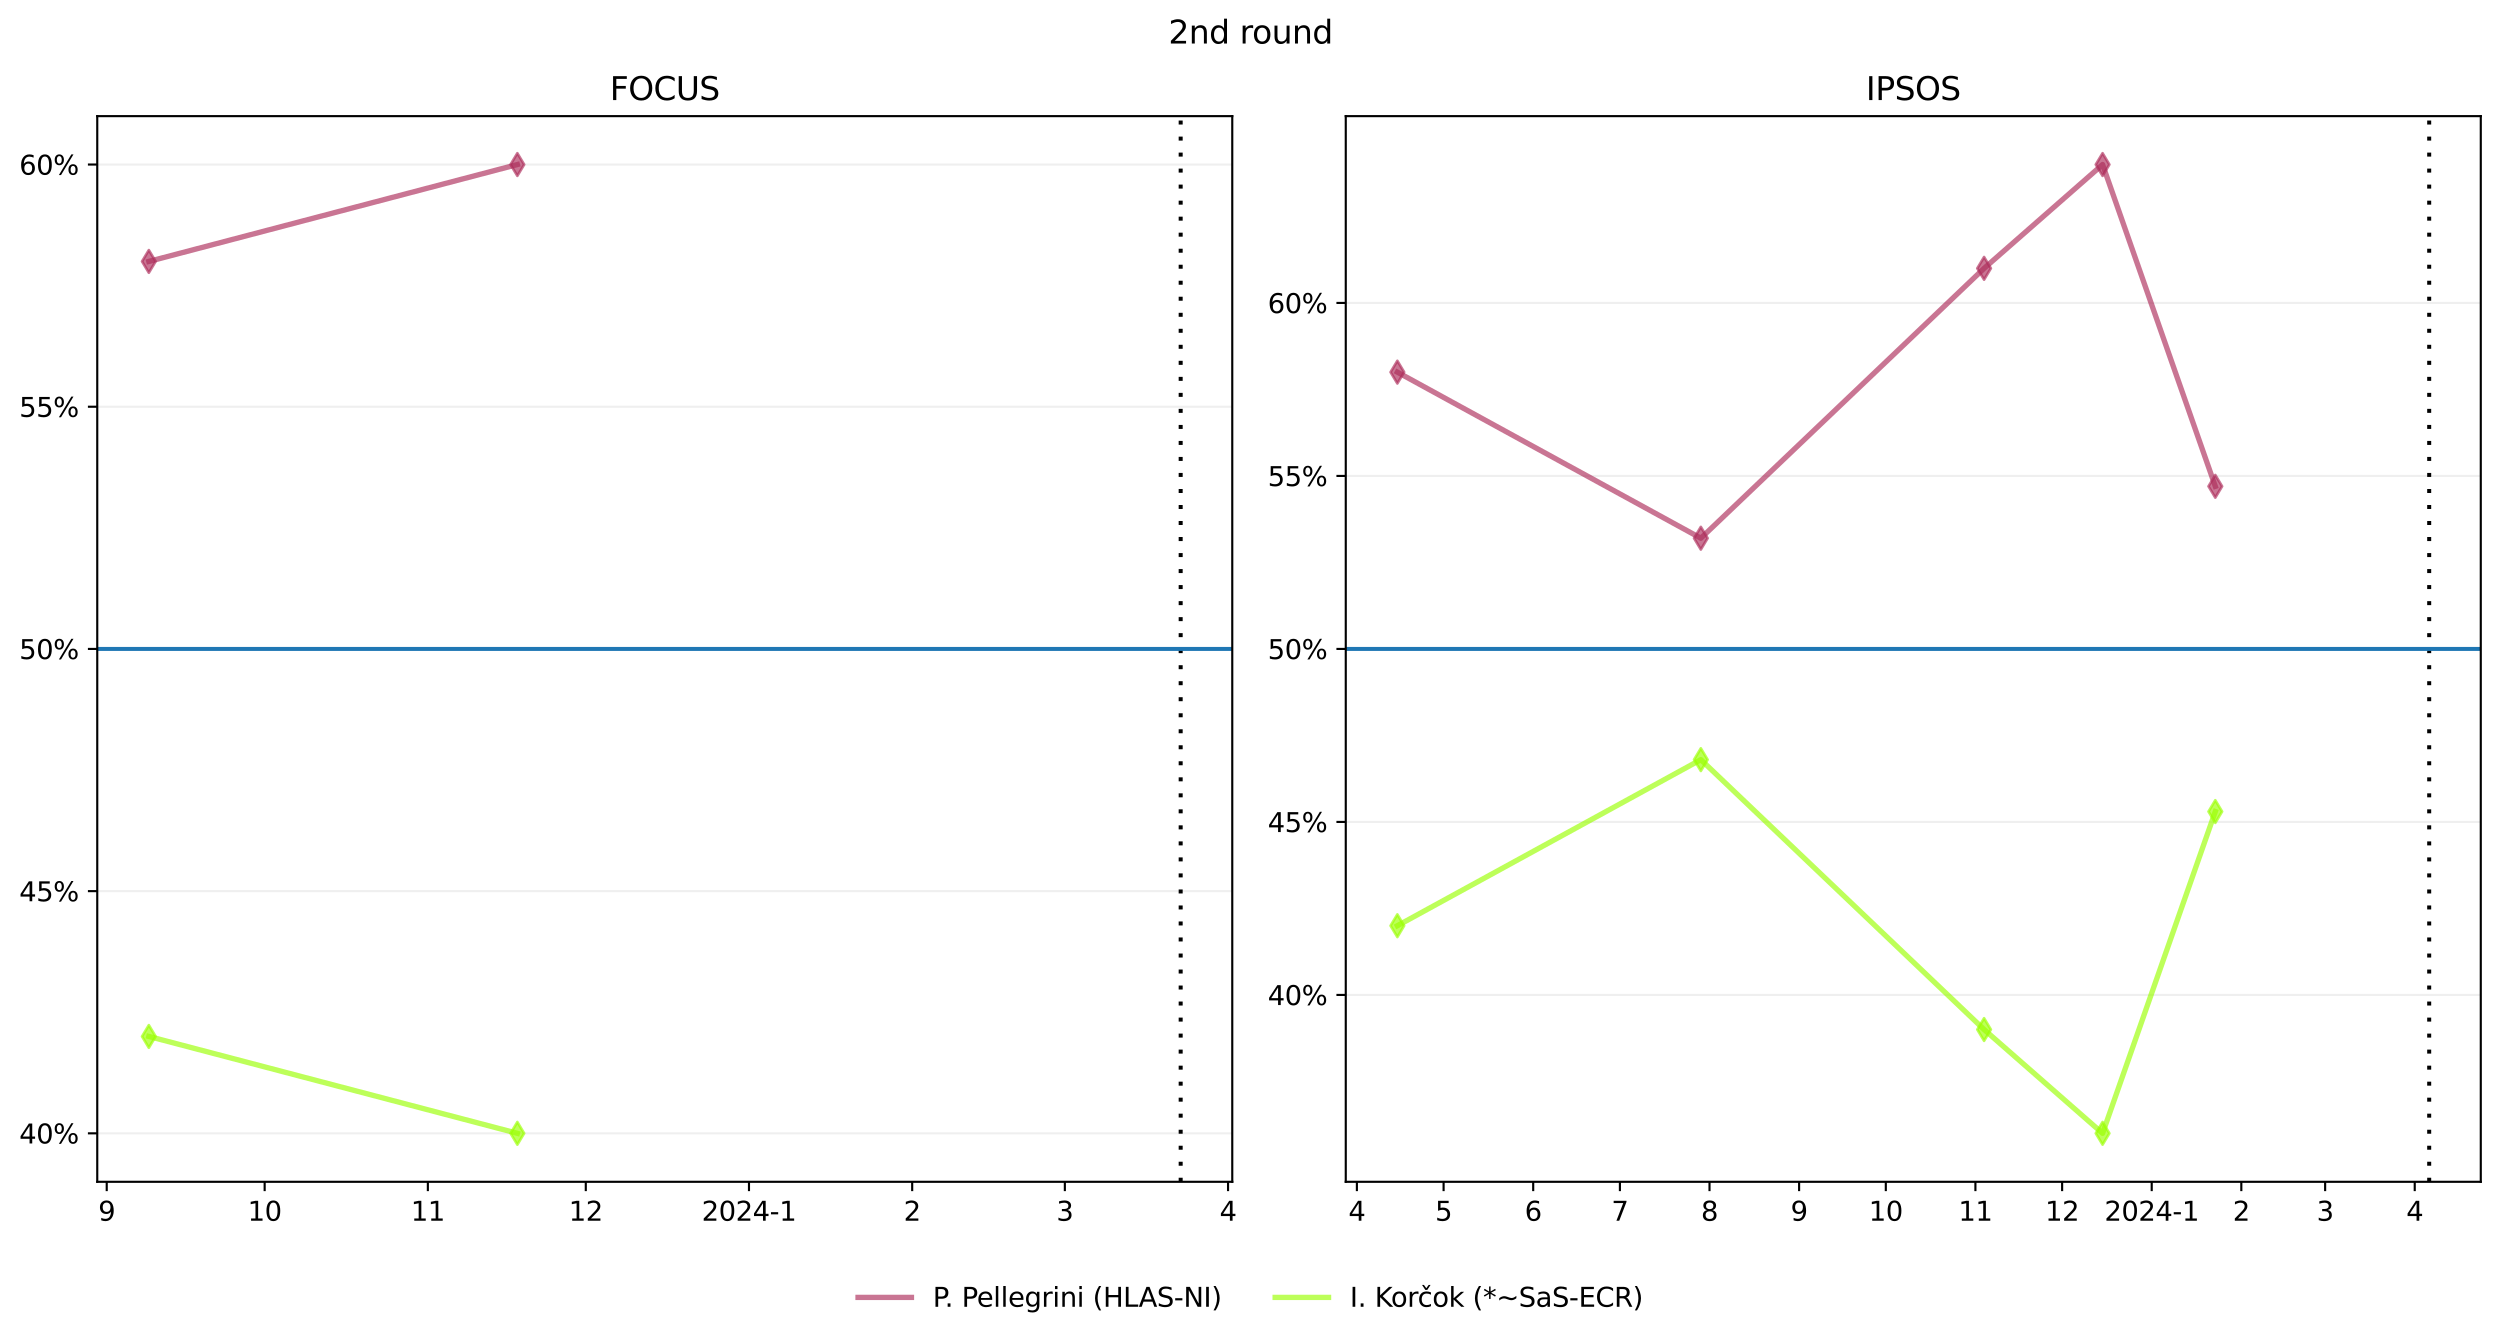 <?xml version="1.0" encoding="utf-8" standalone="no"?>
<!DOCTYPE svg PUBLIC "-//W3C//DTD SVG 1.1//EN"
  "http://www.w3.org/Graphics/SVG/1.1/DTD/svg11.dtd">
<svg xmlns:xlink="http://www.w3.org/1999/xlink" width="936.427pt" height="502.759pt" viewBox="0 0 936.427 502.759" xmlns="http://www.w3.org/2000/svg" version="1.1">
 <defs>
  <style type="text/css">*{stroke-linejoin: round; stroke-linecap: butt}</style>
 </defs>
 <g id="figure_1">
  <g id="patch_1">
   <path d="M 0 502.759 
L 936.427 502.759 
L 936.427 0 
L 0 0 
z
" style="fill: #ffffff"/>
  </g>
  <g id="axes_1">
   <g id="patch_2">
    <path d="M 36.427 442.656 
L 461.569 442.656 
L 461.569 43.488 
L 36.427 43.488 
z
" style="fill: #ffffff"/>
   </g>
   <g id="matplotlib.axis_1">
    <g id="xtick_1">
     <g id="line2d_1">
      <defs>
       <path id="m9fb93e5dd7" d="M 0 0 
L 0 3.5 
" style="stroke: #000000; stroke-width: 0.8"/>
      </defs>
      <g>
       <use xlink:href="#m9fb93e5dd7" x="39.976" y="442.656" style="stroke: #000000; stroke-width: 0.8"/>
      </g>
     </g>
     <g id="text_1">
      <!-- 9 -->
      <g transform="translate(36.795 457.254) scale(0.1 -0.1)">
       <defs>
        <path id="DejaVuSans-39" d="M 703 97 
L 703 672 
Q 941 559 1184 500 
Q 1428 441 1663 441 
Q 2288 441 2617 861 
Q 2947 1281 2994 2138 
Q 2813 1869 2534 1725 
Q 2256 1581 1919 1581 
Q 1219 1581 811 2004 
Q 403 2428 403 3163 
Q 403 3881 828 4315 
Q 1253 4750 1959 4750 
Q 2769 4750 3195 4129 
Q 3622 3509 3622 2328 
Q 3622 1225 3098 567 
Q 2575 -91 1691 -91 
Q 1453 -91 1209 -44 
Q 966 3 703 97 
z
M 1959 2075 
Q 2384 2075 2632 2365 
Q 2881 2656 2881 3163 
Q 2881 3666 2632 3958 
Q 2384 4250 1959 4250 
Q 1534 4250 1286 3958 
Q 1038 3666 1038 3163 
Q 1038 2656 1286 2365 
Q 1534 2075 1959 2075 
z
" transform="scale(0.016)"/>
       </defs>
       <use xlink:href="#DejaVuSans-39"/>
      </g>
     </g>
    </g>
    <g id="xtick_2">
     <g id="line2d_2">
      <g>
       <use xlink:href="#m9fb93e5dd7" x="99.133" y="442.656" style="stroke: #000000; stroke-width: 0.8"/>
      </g>
     </g>
     <g id="text_2">
      <!-- 10 -->
      <g transform="translate(92.771 457.254) scale(0.1 -0.1)">
       <defs>
        <path id="DejaVuSans-31" d="M 794 531 
L 1825 531 
L 1825 4091 
L 703 3866 
L 703 4441 
L 1819 4666 
L 2450 4666 
L 2450 531 
L 3481 531 
L 3481 0 
L 794 0 
L 794 531 
z
" transform="scale(0.016)"/>
        <path id="DejaVuSans-30" d="M 2034 4250 
Q 1547 4250 1301 3770 
Q 1056 3291 1056 2328 
Q 1056 1369 1301 889 
Q 1547 409 2034 409 
Q 2525 409 2770 889 
Q 3016 1369 3016 2328 
Q 3016 3291 2770 3770 
Q 2525 4250 2034 4250 
z
M 2034 4750 
Q 2819 4750 3233 4129 
Q 3647 3509 3647 2328 
Q 3647 1150 3233 529 
Q 2819 -91 2034 -91 
Q 1250 -91 836 529 
Q 422 1150 422 2328 
Q 422 3509 836 4129 
Q 1250 4750 2034 4750 
z
" transform="scale(0.016)"/>
       </defs>
       <use xlink:href="#DejaVuSans-31"/>
       <use xlink:href="#DejaVuSans-30" x="63.623"/>
      </g>
     </g>
    </g>
    <g id="xtick_3">
     <g id="line2d_3">
      <g>
       <use xlink:href="#m9fb93e5dd7" x="160.262" y="442.656" style="stroke: #000000; stroke-width: 0.8"/>
      </g>
     </g>
     <g id="text_3">
      <!-- 11 -->
      <g transform="translate(153.9 457.254) scale(0.1 -0.1)">
       <use xlink:href="#DejaVuSans-31"/>
       <use xlink:href="#DejaVuSans-31" x="63.623"/>
      </g>
     </g>
    </g>
    <g id="xtick_4">
     <g id="line2d_4">
      <g>
       <use xlink:href="#m9fb93e5dd7" x="219.419" y="442.656" style="stroke: #000000; stroke-width: 0.8"/>
      </g>
     </g>
     <g id="text_4">
      <!-- 12 -->
      <g transform="translate(213.057 457.254) scale(0.1 -0.1)">
       <defs>
        <path id="DejaVuSans-32" d="M 1228 531 
L 3431 531 
L 3431 0 
L 469 0 
L 469 531 
Q 828 903 1448 1529 
Q 2069 2156 2228 2338 
Q 2531 2678 2651 2914 
Q 2772 3150 2772 3378 
Q 2772 3750 2511 3984 
Q 2250 4219 1831 4219 
Q 1534 4219 1204 4116 
Q 875 4013 500 3803 
L 500 4441 
Q 881 4594 1212 4672 
Q 1544 4750 1819 4750 
Q 2544 4750 2975 4387 
Q 3406 4025 3406 3419 
Q 3406 3131 3298 2873 
Q 3191 2616 2906 2266 
Q 2828 2175 2409 1742 
Q 1991 1309 1228 531 
z
" transform="scale(0.016)"/>
       </defs>
       <use xlink:href="#DejaVuSans-31"/>
       <use xlink:href="#DejaVuSans-32" x="63.623"/>
      </g>
     </g>
    </g>
    <g id="xtick_5">
     <g id="line2d_5">
      <g>
       <use xlink:href="#m9fb93e5dd7" x="280.548" y="442.656" style="stroke: #000000; stroke-width: 0.8"/>
      </g>
     </g>
     <g id="text_5">
      <!-- 2024-1 -->
      <g transform="translate(262.838 457.254) scale(0.1 -0.1)">
       <defs>
        <path id="DejaVuSans-34" d="M 2419 4116 
L 825 1625 
L 2419 1625 
L 2419 4116 
z
M 2253 4666 
L 3047 4666 
L 3047 1625 
L 3713 1625 
L 3713 1100 
L 3047 1100 
L 3047 0 
L 2419 0 
L 2419 1100 
L 313 1100 
L 313 1709 
L 2253 4666 
z
" transform="scale(0.016)"/>
        <path id="DejaVuSans-2d" d="M 313 2009 
L 1997 2009 
L 1997 1497 
L 313 1497 
L 313 2009 
z
" transform="scale(0.016)"/>
       </defs>
       <use xlink:href="#DejaVuSans-32"/>
       <use xlink:href="#DejaVuSans-30" x="63.623"/>
       <use xlink:href="#DejaVuSans-32" x="127.246"/>
       <use xlink:href="#DejaVuSans-34" x="190.869"/>
       <use xlink:href="#DejaVuSans-2d" x="254.492"/>
       <use xlink:href="#DejaVuSans-31" x="290.576"/>
      </g>
     </g>
    </g>
    <g id="xtick_6">
     <g id="line2d_6">
      <g>
       <use xlink:href="#m9fb93e5dd7" x="341.678" y="442.656" style="stroke: #000000; stroke-width: 0.8"/>
      </g>
     </g>
     <g id="text_6">
      <!-- 2 -->
      <g transform="translate(338.496 457.254) scale(0.1 -0.1)">
       <use xlink:href="#DejaVuSans-32"/>
      </g>
     </g>
    </g>
    <g id="xtick_7">
     <g id="line2d_7">
      <g>
       <use xlink:href="#m9fb93e5dd7" x="398.863" y="442.656" style="stroke: #000000; stroke-width: 0.8"/>
      </g>
     </g>
     <g id="text_7">
      <!-- 3 -->
      <g transform="translate(395.682 457.254) scale(0.1 -0.1)">
       <defs>
        <path id="DejaVuSans-33" d="M 2597 2516 
Q 3050 2419 3304 2112 
Q 3559 1806 3559 1356 
Q 3559 666 3084 287 
Q 2609 -91 1734 -91 
Q 1441 -91 1130 -33 
Q 819 25 488 141 
L 488 750 
Q 750 597 1062 519 
Q 1375 441 1716 441 
Q 2309 441 2620 675 
Q 2931 909 2931 1356 
Q 2931 1769 2642 2001 
Q 2353 2234 1838 2234 
L 1294 2234 
L 1294 2753 
L 1863 2753 
Q 2328 2753 2575 2939 
Q 2822 3125 2822 3475 
Q 2822 3834 2567 4026 
Q 2313 4219 1838 4219 
Q 1578 4219 1281 4162 
Q 984 4106 628 3988 
L 628 4550 
Q 988 4650 1302 4700 
Q 1616 4750 1894 4750 
Q 2613 4750 3031 4423 
Q 3450 4097 3450 3541 
Q 3450 3153 3228 2886 
Q 3006 2619 2597 2516 
z
" transform="scale(0.016)"/>
       </defs>
       <use xlink:href="#DejaVuSans-33"/>
      </g>
     </g>
    </g>
    <g id="xtick_8">
     <g id="line2d_8">
      <g>
       <use xlink:href="#m9fb93e5dd7" x="459.992" y="442.656" style="stroke: #000000; stroke-width: 0.8"/>
      </g>
     </g>
     <g id="text_8">
      <!-- 4 -->
      <g transform="translate(456.811 457.254) scale(0.1 -0.1)">
       <use xlink:href="#DejaVuSans-34"/>
      </g>
     </g>
    </g>
   </g>
   <g id="matplotlib.axis_2">
    <g id="ytick_1">
     <g id="line2d_9">
      <path d="M 36.427 424.512 
L 461.569 424.512 
" clip-path="url(#p8cc593c253)" style="fill: none; stroke: #b0b0b0; stroke-opacity: 0.2; stroke-width: 0.8; stroke-linecap: square"/>
     </g>
     <g id="line2d_10">
      <defs>
       <path id="m768463b435" d="M 0 0 
L -3.5 0 
" style="stroke: #000000; stroke-width: 0.8"/>
      </defs>
      <g>
       <use xlink:href="#m768463b435" x="36.427" y="424.512" style="stroke: #000000; stroke-width: 0.8"/>
      </g>
     </g>
     <g id="text_9">
      <!-- 40% -->
      <g transform="translate(7.2 428.311) scale(0.1 -0.1)">
       <defs>
        <path id="DejaVuSans-25" d="M 4653 2053 
Q 4381 2053 4226 1822 
Q 4072 1591 4072 1178 
Q 4072 772 4226 539 
Q 4381 306 4653 306 
Q 4919 306 5073 539 
Q 5228 772 5228 1178 
Q 5228 1588 5073 1820 
Q 4919 2053 4653 2053 
z
M 4653 2450 
Q 5147 2450 5437 2106 
Q 5728 1763 5728 1178 
Q 5728 594 5436 251 
Q 5144 -91 4653 -91 
Q 4153 -91 3862 251 
Q 3572 594 3572 1178 
Q 3572 1766 3864 2108 
Q 4156 2450 4653 2450 
z
M 1428 4353 
Q 1159 4353 1004 4120 
Q 850 3888 850 3481 
Q 850 3069 1003 2837 
Q 1156 2606 1428 2606 
Q 1700 2606 1854 2837 
Q 2009 3069 2009 3481 
Q 2009 3884 1853 4118 
Q 1697 4353 1428 4353 
z
M 4250 4750 
L 4750 4750 
L 1831 -91 
L 1331 -91 
L 4250 4750 
z
M 1428 4750 
Q 1922 4750 2215 4408 
Q 2509 4066 2509 3481 
Q 2509 2891 2217 2550 
Q 1925 2209 1428 2209 
Q 931 2209 642 2551 
Q 353 2894 353 3481 
Q 353 4063 643 4406 
Q 934 4750 1428 4750 
z
" transform="scale(0.016)"/>
       </defs>
       <use xlink:href="#DejaVuSans-34"/>
       <use xlink:href="#DejaVuSans-30" x="63.623"/>
       <use xlink:href="#DejaVuSans-25" x="127.246"/>
      </g>
     </g>
    </g>
    <g id="ytick_2">
     <g id="line2d_11">
      <path d="M 36.427 333.792 
L 461.569 333.792 
" clip-path="url(#p8cc593c253)" style="fill: none; stroke: #b0b0b0; stroke-opacity: 0.2; stroke-width: 0.8; stroke-linecap: square"/>
     </g>
     <g id="line2d_12">
      <g>
       <use xlink:href="#m768463b435" x="36.427" y="333.792" style="stroke: #000000; stroke-width: 0.8"/>
      </g>
     </g>
     <g id="text_10">
      <!-- 45% -->
      <g transform="translate(7.2 337.591) scale(0.1 -0.1)">
       <defs>
        <path id="DejaVuSans-35" d="M 691 4666 
L 3169 4666 
L 3169 4134 
L 1269 4134 
L 1269 2991 
Q 1406 3038 1543 3061 
Q 1681 3084 1819 3084 
Q 2600 3084 3056 2656 
Q 3513 2228 3513 1497 
Q 3513 744 3044 326 
Q 2575 -91 1722 -91 
Q 1428 -91 1123 -41 
Q 819 9 494 109 
L 494 744 
Q 775 591 1075 516 
Q 1375 441 1709 441 
Q 2250 441 2565 725 
Q 2881 1009 2881 1497 
Q 2881 1984 2565 2268 
Q 2250 2553 1709 2553 
Q 1456 2553 1204 2497 
Q 953 2441 691 2322 
L 691 4666 
z
" transform="scale(0.016)"/>
       </defs>
       <use xlink:href="#DejaVuSans-34"/>
       <use xlink:href="#DejaVuSans-35" x="63.623"/>
       <use xlink:href="#DejaVuSans-25" x="127.246"/>
      </g>
     </g>
    </g>
    <g id="ytick_3">
     <g id="line2d_13">
      <path d="M 36.427 243.072 
L 461.569 243.072 
" clip-path="url(#p8cc593c253)" style="fill: none; stroke: #b0b0b0; stroke-opacity: 0.2; stroke-width: 0.8; stroke-linecap: square"/>
     </g>
     <g id="line2d_14">
      <g>
       <use xlink:href="#m768463b435" x="36.427" y="243.072" style="stroke: #000000; stroke-width: 0.8"/>
      </g>
     </g>
     <g id="text_11">
      <!-- 50% -->
      <g transform="translate(7.2 246.871) scale(0.1 -0.1)">
       <use xlink:href="#DejaVuSans-35"/>
       <use xlink:href="#DejaVuSans-30" x="63.623"/>
       <use xlink:href="#DejaVuSans-25" x="127.246"/>
      </g>
     </g>
    </g>
    <g id="ytick_4">
     <g id="line2d_15">
      <path d="M 36.427 152.352 
L 461.569 152.352 
" clip-path="url(#p8cc593c253)" style="fill: none; stroke: #b0b0b0; stroke-opacity: 0.2; stroke-width: 0.8; stroke-linecap: square"/>
     </g>
     <g id="line2d_16">
      <g>
       <use xlink:href="#m768463b435" x="36.427" y="152.352" style="stroke: #000000; stroke-width: 0.8"/>
      </g>
     </g>
     <g id="text_12">
      <!-- 55% -->
      <g transform="translate(7.2 156.151) scale(0.1 -0.1)">
       <use xlink:href="#DejaVuSans-35"/>
       <use xlink:href="#DejaVuSans-35" x="63.623"/>
       <use xlink:href="#DejaVuSans-25" x="127.246"/>
      </g>
     </g>
    </g>
    <g id="ytick_5">
     <g id="line2d_17">
      <path d="M 36.427 61.632 
L 461.569 61.632 
" clip-path="url(#p8cc593c253)" style="fill: none; stroke: #b0b0b0; stroke-opacity: 0.2; stroke-width: 0.8; stroke-linecap: square"/>
     </g>
     <g id="line2d_18">
      <g>
       <use xlink:href="#m768463b435" x="36.427" y="61.632" style="stroke: #000000; stroke-width: 0.8"/>
      </g>
     </g>
     <g id="text_13">
      <!-- 60% -->
      <g transform="translate(7.2 65.431) scale(0.1 -0.1)">
       <defs>
        <path id="DejaVuSans-36" d="M 2113 2584 
Q 1688 2584 1439 2293 
Q 1191 2003 1191 1497 
Q 1191 994 1439 701 
Q 1688 409 2113 409 
Q 2538 409 2786 701 
Q 3034 994 3034 1497 
Q 3034 2003 2786 2293 
Q 2538 2584 2113 2584 
z
M 3366 4563 
L 3366 3988 
Q 3128 4100 2886 4159 
Q 2644 4219 2406 4219 
Q 1781 4219 1451 3797 
Q 1122 3375 1075 2522 
Q 1259 2794 1537 2939 
Q 1816 3084 2150 3084 
Q 2853 3084 3261 2657 
Q 3669 2231 3669 1497 
Q 3669 778 3244 343 
Q 2819 -91 2113 -91 
Q 1303 -91 875 529 
Q 447 1150 447 2328 
Q 447 3434 972 4092 
Q 1497 4750 2381 4750 
Q 2619 4750 2861 4703 
Q 3103 4656 3366 4563 
z
" transform="scale(0.016)"/>
       </defs>
       <use xlink:href="#DejaVuSans-36"/>
       <use xlink:href="#DejaVuSans-30" x="63.623"/>
       <use xlink:href="#DejaVuSans-25" x="127.246"/>
      </g>
     </g>
    </g>
   </g>
   <g id="line2d_19">
    <path d="M 442.245 442.656 
L 442.245 43.488 
" clip-path="url(#p8cc593c253)" style="fill: none; stroke-dasharray: 1.5,4.5; stroke-dashoffset: 0; stroke: #000000; stroke-width: 1.5"/>
   </g>
   <g id="line2d_20">
    <path d="M 36.427 243.072 
L 461.569 243.072 
" clip-path="url(#p8cc593c253)" style="fill: none; stroke: #1f77b4; stroke-width: 1.5; stroke-linecap: square"/>
   </g>
   <g id="line2d_21">
    <path d="M 55.751 388.224 
L 193.785 424.512 
" clip-path="url(#p8cc593c253)" style="fill: none; stroke: #9aff01; stroke-opacity: 0.65; stroke-width: 2; stroke-linecap: square"/>
    <defs>
     <path id="mbcb8f43385" d="M 0 4.243 
L 2.546 0 
L 0 -4.243 
L -2.546 0 
z
" style="stroke: #9aff01; stroke-opacity: 0.65; stroke-linejoin: miter"/>
    </defs>
    <g clip-path="url(#p8cc593c253)">
     <use xlink:href="#mbcb8f43385" x="55.751" y="388.224" style="fill: #9aff01; fill-opacity: 0.65; stroke: #9aff01; stroke-opacity: 0.65; stroke-linejoin: miter"/>
     <use xlink:href="#mbcb8f43385" x="193.785" y="424.512" style="fill: #9aff01; fill-opacity: 0.65; stroke: #9aff01; stroke-opacity: 0.65; stroke-linejoin: miter"/>
    </g>
   </g>
   <g id="line2d_22">
    <path d="M 55.751 97.92 
L 193.785 61.632 
" clip-path="url(#p8cc593c253)" style="fill: none; stroke: #ac2c5a; stroke-opacity: 0.65; stroke-width: 2; stroke-linecap: square"/>
    <defs>
     <path id="mc0cdf65a33" d="M 0 4.243 
L 2.546 0 
L 0 -4.243 
L -2.546 0 
z
" style="stroke: #ac2c5a; stroke-opacity: 0.65; stroke-linejoin: miter"/>
    </defs>
    <g clip-path="url(#p8cc593c253)">
     <use xlink:href="#mc0cdf65a33" x="55.751" y="97.92" style="fill: #ac2c5a; fill-opacity: 0.65; stroke: #ac2c5a; stroke-opacity: 0.65; stroke-linejoin: miter"/>
     <use xlink:href="#mc0cdf65a33" x="193.785" y="61.632" style="fill: #ac2c5a; fill-opacity: 0.65; stroke: #ac2c5a; stroke-opacity: 0.65; stroke-linejoin: miter"/>
    </g>
   </g>
   <g id="patch_3">
    <path d="M 36.427 442.656 
L 36.427 43.488 
" style="fill: none; stroke: #000000; stroke-width: 0.8; stroke-linejoin: miter; stroke-linecap: square"/>
   </g>
   <g id="patch_4">
    <path d="M 461.569 442.656 
L 461.569 43.488 
" style="fill: none; stroke: #000000; stroke-width: 0.8; stroke-linejoin: miter; stroke-linecap: square"/>
   </g>
   <g id="patch_5">
    <path d="M 36.427 442.656 
L 461.569 442.656 
" style="fill: none; stroke: #000000; stroke-width: 0.8; stroke-linejoin: miter; stroke-linecap: square"/>
   </g>
   <g id="patch_6">
    <path d="M 36.427 43.488 
L 461.569 43.488 
" style="fill: none; stroke: #000000; stroke-width: 0.8; stroke-linejoin: miter; stroke-linecap: square"/>
   </g>
   <g id="text_14">
    <!-- FOCUS -->
    <g transform="translate(228.434 37.488) scale(0.12 -0.12)">
     <defs>
      <path id="DejaVuSans-46" d="M 628 4666 
L 3309 4666 
L 3309 4134 
L 1259 4134 
L 1259 2759 
L 3109 2759 
L 3109 2228 
L 1259 2228 
L 1259 0 
L 628 0 
L 628 4666 
z
" transform="scale(0.016)"/>
      <path id="DejaVuSans-4f" d="M 2522 4238 
Q 1834 4238 1429 3725 
Q 1025 3213 1025 2328 
Q 1025 1447 1429 934 
Q 1834 422 2522 422 
Q 3209 422 3611 934 
Q 4013 1447 4013 2328 
Q 4013 3213 3611 3725 
Q 3209 4238 2522 4238 
z
M 2522 4750 
Q 3503 4750 4090 4092 
Q 4678 3434 4678 2328 
Q 4678 1225 4090 567 
Q 3503 -91 2522 -91 
Q 1538 -91 948 565 
Q 359 1222 359 2328 
Q 359 3434 948 4092 
Q 1538 4750 2522 4750 
z
" transform="scale(0.016)"/>
      <path id="DejaVuSans-43" d="M 4122 4306 
L 4122 3641 
Q 3803 3938 3442 4084 
Q 3081 4231 2675 4231 
Q 1875 4231 1450 3742 
Q 1025 3253 1025 2328 
Q 1025 1406 1450 917 
Q 1875 428 2675 428 
Q 3081 428 3442 575 
Q 3803 722 4122 1019 
L 4122 359 
Q 3791 134 3420 21 
Q 3050 -91 2638 -91 
Q 1578 -91 968 557 
Q 359 1206 359 2328 
Q 359 3453 968 4101 
Q 1578 4750 2638 4750 
Q 3056 4750 3426 4639 
Q 3797 4528 4122 4306 
z
" transform="scale(0.016)"/>
      <path id="DejaVuSans-55" d="M 556 4666 
L 1191 4666 
L 1191 1831 
Q 1191 1081 1462 751 
Q 1734 422 2344 422 
Q 2950 422 3222 751 
Q 3494 1081 3494 1831 
L 3494 4666 
L 4128 4666 
L 4128 1753 
Q 4128 841 3676 375 
Q 3225 -91 2344 -91 
Q 1459 -91 1007 375 
Q 556 841 556 1753 
L 556 4666 
z
" transform="scale(0.016)"/>
      <path id="DejaVuSans-53" d="M 3425 4513 
L 3425 3897 
Q 3066 4069 2747 4153 
Q 2428 4238 2131 4238 
Q 1616 4238 1336 4038 
Q 1056 3838 1056 3469 
Q 1056 3159 1242 3001 
Q 1428 2844 1947 2747 
L 2328 2669 
Q 3034 2534 3370 2195 
Q 3706 1856 3706 1288 
Q 3706 609 3251 259 
Q 2797 -91 1919 -91 
Q 1588 -91 1214 -16 
Q 841 59 441 206 
L 441 856 
Q 825 641 1194 531 
Q 1563 422 1919 422 
Q 2459 422 2753 634 
Q 3047 847 3047 1241 
Q 3047 1584 2836 1778 
Q 2625 1972 2144 2069 
L 1759 2144 
Q 1053 2284 737 2584 
Q 422 2884 422 3419 
Q 422 4038 858 4394 
Q 1294 4750 2059 4750 
Q 2388 4750 2728 4690 
Q 3069 4631 3425 4513 
z
" transform="scale(0.016)"/>
     </defs>
     <use xlink:href="#DejaVuSans-46"/>
     <use xlink:href="#DejaVuSans-4f" x="57.52"/>
     <use xlink:href="#DejaVuSans-43" x="136.23"/>
     <use xlink:href="#DejaVuSans-55" x="206.055"/>
     <use xlink:href="#DejaVuSans-53" x="279.248"/>
    </g>
   </g>
  </g>
  <g id="axes_2">
   <g id="patch_7">
    <path d="M 504.084 442.656 
L 929.227 442.656 
L 929.227 43.488 
L 504.084 43.488 
z
" style="fill: #ffffff"/>
   </g>
   <g id="matplotlib.axis_3">
    <g id="xtick_9">
     <g id="line2d_23">
      <g>
       <use xlink:href="#m9fb93e5dd7" x="508.252" y="442.656" style="stroke: #000000; stroke-width: 0.8"/>
      </g>
     </g>
     <g id="text_15">
      <!-- 4 -->
      <g transform="translate(505.071 457.254) scale(0.1 -0.1)">
       <use xlink:href="#DejaVuSans-34"/>
      </g>
     </g>
    </g>
    <g id="xtick_10">
     <g id="line2d_24">
      <g>
       <use xlink:href="#m9fb93e5dd7" x="540.73" y="442.656" style="stroke: #000000; stroke-width: 0.8"/>
      </g>
     </g>
     <g id="text_16">
      <!-- 5 -->
      <g transform="translate(537.549 457.254) scale(0.1 -0.1)">
       <use xlink:href="#DejaVuSans-35"/>
      </g>
     </g>
    </g>
    <g id="xtick_11">
     <g id="line2d_25">
      <g>
       <use xlink:href="#m9fb93e5dd7" x="574.291" y="442.656" style="stroke: #000000; stroke-width: 0.8"/>
      </g>
     </g>
     <g id="text_17">
      <!-- 6 -->
      <g transform="translate(571.11 457.254) scale(0.1 -0.1)">
       <use xlink:href="#DejaVuSans-36"/>
      </g>
     </g>
    </g>
    <g id="xtick_12">
     <g id="line2d_26">
      <g>
       <use xlink:href="#m9fb93e5dd7" x="606.77" y="442.656" style="stroke: #000000; stroke-width: 0.8"/>
      </g>
     </g>
     <g id="text_18">
      <!-- 7 -->
      <g transform="translate(603.588 457.254) scale(0.1 -0.1)">
       <defs>
        <path id="DejaVuSans-37" d="M 525 4666 
L 3525 4666 
L 3525 4397 
L 1831 0 
L 1172 0 
L 2766 4134 
L 525 4134 
L 525 4666 
z
" transform="scale(0.016)"/>
       </defs>
       <use xlink:href="#DejaVuSans-37"/>
      </g>
     </g>
    </g>
    <g id="xtick_13">
     <g id="line2d_27">
      <g>
       <use xlink:href="#m9fb93e5dd7" x="640.331" y="442.656" style="stroke: #000000; stroke-width: 0.8"/>
      </g>
     </g>
     <g id="text_19">
      <!-- 8 -->
      <g transform="translate(637.15 457.254) scale(0.1 -0.1)">
       <defs>
        <path id="DejaVuSans-38" d="M 2034 2216 
Q 1584 2216 1326 1975 
Q 1069 1734 1069 1313 
Q 1069 891 1326 650 
Q 1584 409 2034 409 
Q 2484 409 2743 651 
Q 3003 894 3003 1313 
Q 3003 1734 2745 1975 
Q 2488 2216 2034 2216 
z
M 1403 2484 
Q 997 2584 770 2862 
Q 544 3141 544 3541 
Q 544 4100 942 4425 
Q 1341 4750 2034 4750 
Q 2731 4750 3128 4425 
Q 3525 4100 3525 3541 
Q 3525 3141 3298 2862 
Q 3072 2584 2669 2484 
Q 3125 2378 3379 2068 
Q 3634 1759 3634 1313 
Q 3634 634 3220 271 
Q 2806 -91 2034 -91 
Q 1263 -91 848 271 
Q 434 634 434 1313 
Q 434 1759 690 2068 
Q 947 2378 1403 2484 
z
M 1172 3481 
Q 1172 3119 1398 2916 
Q 1625 2713 2034 2713 
Q 2441 2713 2670 2916 
Q 2900 3119 2900 3481 
Q 2900 3844 2670 4047 
Q 2441 4250 2034 4250 
Q 1625 4250 1398 4047 
Q 1172 3844 1172 3481 
z
" transform="scale(0.016)"/>
       </defs>
       <use xlink:href="#DejaVuSans-38"/>
      </g>
     </g>
    </g>
    <g id="xtick_14">
     <g id="line2d_28">
      <g>
       <use xlink:href="#m9fb93e5dd7" x="673.892" y="442.656" style="stroke: #000000; stroke-width: 0.8"/>
      </g>
     </g>
     <g id="text_20">
      <!-- 9 -->
      <g transform="translate(670.711 457.254) scale(0.1 -0.1)">
       <use xlink:href="#DejaVuSans-39"/>
      </g>
     </g>
    </g>
    <g id="xtick_15">
     <g id="line2d_29">
      <g>
       <use xlink:href="#m9fb93e5dd7" x="706.37" y="442.656" style="stroke: #000000; stroke-width: 0.8"/>
      </g>
     </g>
     <g id="text_21">
      <!-- 10 -->
      <g transform="translate(700.008 457.254) scale(0.1 -0.1)">
       <use xlink:href="#DejaVuSans-31"/>
       <use xlink:href="#DejaVuSans-30" x="63.623"/>
      </g>
     </g>
    </g>
    <g id="xtick_16">
     <g id="line2d_30">
      <g>
       <use xlink:href="#m9fb93e5dd7" x="739.931" y="442.656" style="stroke: #000000; stroke-width: 0.8"/>
      </g>
     </g>
     <g id="text_22">
      <!-- 11 -->
      <g transform="translate(733.569 457.254) scale(0.1 -0.1)">
       <use xlink:href="#DejaVuSans-31"/>
       <use xlink:href="#DejaVuSans-31" x="63.623"/>
      </g>
     </g>
    </g>
    <g id="xtick_17">
     <g id="line2d_31">
      <g>
       <use xlink:href="#m9fb93e5dd7" x="772.41" y="442.656" style="stroke: #000000; stroke-width: 0.8"/>
      </g>
     </g>
     <g id="text_23">
      <!-- 12 -->
      <g transform="translate(766.047 457.254) scale(0.1 -0.1)">
       <use xlink:href="#DejaVuSans-31"/>
       <use xlink:href="#DejaVuSans-32" x="63.623"/>
      </g>
     </g>
    </g>
    <g id="xtick_18">
     <g id="line2d_32">
      <g>
       <use xlink:href="#m9fb93e5dd7" x="805.971" y="442.656" style="stroke: #000000; stroke-width: 0.8"/>
      </g>
     </g>
     <g id="text_24">
      <!-- 2024-1 -->
      <g transform="translate(788.261 457.254) scale(0.1 -0.1)">
       <use xlink:href="#DejaVuSans-32"/>
       <use xlink:href="#DejaVuSans-30" x="63.623"/>
       <use xlink:href="#DejaVuSans-32" x="127.246"/>
       <use xlink:href="#DejaVuSans-34" x="190.869"/>
       <use xlink:href="#DejaVuSans-2d" x="254.492"/>
       <use xlink:href="#DejaVuSans-31" x="290.576"/>
      </g>
     </g>
    </g>
    <g id="xtick_19">
     <g id="line2d_33">
      <g>
       <use xlink:href="#m9fb93e5dd7" x="839.532" y="442.656" style="stroke: #000000; stroke-width: 0.8"/>
      </g>
     </g>
     <g id="text_25">
      <!-- 2 -->
      <g transform="translate(836.351 457.254) scale(0.1 -0.1)">
       <use xlink:href="#DejaVuSans-32"/>
      </g>
     </g>
    </g>
    <g id="xtick_20">
     <g id="line2d_34">
      <g>
       <use xlink:href="#m9fb93e5dd7" x="870.928" y="442.656" style="stroke: #000000; stroke-width: 0.8"/>
      </g>
     </g>
     <g id="text_26">
      <!-- 3 -->
      <g transform="translate(867.747 457.254) scale(0.1 -0.1)">
       <use xlink:href="#DejaVuSans-33"/>
      </g>
     </g>
    </g>
    <g id="xtick_21">
     <g id="line2d_35">
      <g>
       <use xlink:href="#m9fb93e5dd7" x="904.489" y="442.656" style="stroke: #000000; stroke-width: 0.8"/>
      </g>
     </g>
     <g id="text_27">
      <!-- 4 -->
      <g transform="translate(901.308 457.254) scale(0.1 -0.1)">
       <use xlink:href="#DejaVuSans-34"/>
      </g>
     </g>
    </g>
   </g>
   <g id="matplotlib.axis_4">
    <g id="ytick_6">
     <g id="line2d_36">
      <path d="M 504.084 372.672 
L 929.227 372.672 
" clip-path="url(#p1595f5c01a)" style="fill: none; stroke: #b0b0b0; stroke-opacity: 0.2; stroke-width: 0.8; stroke-linecap: square"/>
     </g>
     <g id="line2d_37">
      <g>
       <use xlink:href="#m768463b435" x="504.084" y="372.672" style="stroke: #000000; stroke-width: 0.8"/>
      </g>
     </g>
     <g id="text_28">
      <!-- 40% -->
      <g transform="translate(474.857 376.471) scale(0.1 -0.1)">
       <use xlink:href="#DejaVuSans-34"/>
       <use xlink:href="#DejaVuSans-30" x="63.623"/>
       <use xlink:href="#DejaVuSans-25" x="127.246"/>
      </g>
     </g>
    </g>
    <g id="ytick_7">
     <g id="line2d_38">
      <path d="M 504.084 307.872 
L 929.227 307.872 
" clip-path="url(#p1595f5c01a)" style="fill: none; stroke: #b0b0b0; stroke-opacity: 0.2; stroke-width: 0.8; stroke-linecap: square"/>
     </g>
     <g id="line2d_39">
      <g>
       <use xlink:href="#m768463b435" x="504.084" y="307.872" style="stroke: #000000; stroke-width: 0.8"/>
      </g>
     </g>
     <g id="text_29">
      <!-- 45% -->
      <g transform="translate(474.857 311.671) scale(0.1 -0.1)">
       <use xlink:href="#DejaVuSans-34"/>
       <use xlink:href="#DejaVuSans-35" x="63.623"/>
       <use xlink:href="#DejaVuSans-25" x="127.246"/>
      </g>
     </g>
    </g>
    <g id="ytick_8">
     <g id="line2d_40">
      <path d="M 504.084 243.072 
L 929.227 243.072 
" clip-path="url(#p1595f5c01a)" style="fill: none; stroke: #b0b0b0; stroke-opacity: 0.2; stroke-width: 0.8; stroke-linecap: square"/>
     </g>
     <g id="line2d_41">
      <g>
       <use xlink:href="#m768463b435" x="504.084" y="243.072" style="stroke: #000000; stroke-width: 0.8"/>
      </g>
     </g>
     <g id="text_30">
      <!-- 50% -->
      <g transform="translate(474.857 246.871) scale(0.1 -0.1)">
       <use xlink:href="#DejaVuSans-35"/>
       <use xlink:href="#DejaVuSans-30" x="63.623"/>
       <use xlink:href="#DejaVuSans-25" x="127.246"/>
      </g>
     </g>
    </g>
    <g id="ytick_9">
     <g id="line2d_42">
      <path d="M 504.084 178.272 
L 929.227 178.272 
" clip-path="url(#p1595f5c01a)" style="fill: none; stroke: #b0b0b0; stroke-opacity: 0.2; stroke-width: 0.8; stroke-linecap: square"/>
     </g>
     <g id="line2d_43">
      <g>
       <use xlink:href="#m768463b435" x="504.084" y="178.272" style="stroke: #000000; stroke-width: 0.8"/>
      </g>
     </g>
     <g id="text_31">
      <!-- 55% -->
      <g transform="translate(474.857 182.071) scale(0.1 -0.1)">
       <use xlink:href="#DejaVuSans-35"/>
       <use xlink:href="#DejaVuSans-35" x="63.623"/>
       <use xlink:href="#DejaVuSans-25" x="127.246"/>
      </g>
     </g>
    </g>
    <g id="ytick_10">
     <g id="line2d_44">
      <path d="M 504.084 113.472 
L 929.227 113.472 
" clip-path="url(#p1595f5c01a)" style="fill: none; stroke: #b0b0b0; stroke-opacity: 0.2; stroke-width: 0.8; stroke-linecap: square"/>
     </g>
     <g id="line2d_45">
      <g>
       <use xlink:href="#m768463b435" x="504.084" y="113.472" style="stroke: #000000; stroke-width: 0.8"/>
      </g>
     </g>
     <g id="text_32">
      <!-- 60% -->
      <g transform="translate(474.857 117.271) scale(0.1 -0.1)">
       <use xlink:href="#DejaVuSans-36"/>
       <use xlink:href="#DejaVuSans-30" x="63.623"/>
       <use xlink:href="#DejaVuSans-25" x="127.246"/>
      </g>
     </g>
    </g>
   </g>
   <g id="line2d_46">
    <path d="M 909.902 442.656 
L 909.902 43.488 
" clip-path="url(#p1595f5c01a)" style="fill: none; stroke-dasharray: 1.5,4.5; stroke-dashoffset: 0; stroke: #000000; stroke-width: 1.5"/>
   </g>
   <g id="line2d_47">
    <path d="M 504.084 243.072 
L 929.227 243.072 
" clip-path="url(#p1595f5c01a)" style="fill: none; stroke: #1f77b4; stroke-width: 1.5; stroke-linecap: square"/>
   </g>
   <g id="line2d_48">
    <path d="M 523.408 346.752 
L 637.083 284.544 
L 743.179 385.632 
L 787.566 424.512 
L 829.788 303.984 
" clip-path="url(#p1595f5c01a)" style="fill: none; stroke: #9aff01; stroke-opacity: 0.65; stroke-width: 2; stroke-linecap: square"/>
    <g clip-path="url(#p1595f5c01a)">
     <use xlink:href="#mbcb8f43385" x="523.408" y="346.752" style="fill: #9aff01; fill-opacity: 0.65; stroke: #9aff01; stroke-opacity: 0.65; stroke-linejoin: miter"/>
     <use xlink:href="#mbcb8f43385" x="637.083" y="284.544" style="fill: #9aff01; fill-opacity: 0.65; stroke: #9aff01; stroke-opacity: 0.65; stroke-linejoin: miter"/>
     <use xlink:href="#mbcb8f43385" x="743.179" y="385.632" style="fill: #9aff01; fill-opacity: 0.65; stroke: #9aff01; stroke-opacity: 0.65; stroke-linejoin: miter"/>
     <use xlink:href="#mbcb8f43385" x="787.566" y="424.512" style="fill: #9aff01; fill-opacity: 0.65; stroke: #9aff01; stroke-opacity: 0.65; stroke-linejoin: miter"/>
     <use xlink:href="#mbcb8f43385" x="829.788" y="303.984" style="fill: #9aff01; fill-opacity: 0.65; stroke: #9aff01; stroke-opacity: 0.65; stroke-linejoin: miter"/>
    </g>
   </g>
   <g id="line2d_49">
    <path d="M 523.408 139.392 
L 637.083 201.6 
L 743.179 100.512 
L 787.566 61.632 
L 829.788 182.16 
" clip-path="url(#p1595f5c01a)" style="fill: none; stroke: #ac2c5a; stroke-opacity: 0.65; stroke-width: 2; stroke-linecap: square"/>
    <g clip-path="url(#p1595f5c01a)">
     <use xlink:href="#mc0cdf65a33" x="523.408" y="139.392" style="fill: #ac2c5a; fill-opacity: 0.65; stroke: #ac2c5a; stroke-opacity: 0.65; stroke-linejoin: miter"/>
     <use xlink:href="#mc0cdf65a33" x="637.083" y="201.6" style="fill: #ac2c5a; fill-opacity: 0.65; stroke: #ac2c5a; stroke-opacity: 0.65; stroke-linejoin: miter"/>
     <use xlink:href="#mc0cdf65a33" x="743.179" y="100.512" style="fill: #ac2c5a; fill-opacity: 0.65; stroke: #ac2c5a; stroke-opacity: 0.65; stroke-linejoin: miter"/>
     <use xlink:href="#mc0cdf65a33" x="787.566" y="61.632" style="fill: #ac2c5a; fill-opacity: 0.65; stroke: #ac2c5a; stroke-opacity: 0.65; stroke-linejoin: miter"/>
     <use xlink:href="#mc0cdf65a33" x="829.788" y="182.16" style="fill: #ac2c5a; fill-opacity: 0.65; stroke: #ac2c5a; stroke-opacity: 0.65; stroke-linejoin: miter"/>
    </g>
   </g>
   <g id="patch_8">
    <path d="M 504.084 442.656 
L 504.084 43.488 
" style="fill: none; stroke: #000000; stroke-width: 0.8; stroke-linejoin: miter; stroke-linecap: square"/>
   </g>
   <g id="patch_9">
    <path d="M 929.227 442.656 
L 929.227 43.488 
" style="fill: none; stroke: #000000; stroke-width: 0.8; stroke-linejoin: miter; stroke-linecap: square"/>
   </g>
   <g id="patch_10">
    <path d="M 504.084 442.656 
L 929.227 442.656 
" style="fill: none; stroke: #000000; stroke-width: 0.8; stroke-linejoin: miter; stroke-linecap: square"/>
   </g>
   <g id="patch_11">
    <path d="M 504.084 43.488 
L 929.227 43.488 
" style="fill: none; stroke: #000000; stroke-width: 0.8; stroke-linejoin: miter; stroke-linecap: square"/>
   </g>
   <g id="text_33">
    <!-- IPSOS -->
    <g transform="translate(698.926 37.488) scale(0.12 -0.12)">
     <defs>
      <path id="DejaVuSans-49" d="M 628 4666 
L 1259 4666 
L 1259 0 
L 628 0 
L 628 4666 
z
" transform="scale(0.016)"/>
      <path id="DejaVuSans-50" d="M 1259 4147 
L 1259 2394 
L 2053 2394 
Q 2494 2394 2734 2622 
Q 2975 2850 2975 3272 
Q 2975 3691 2734 3919 
Q 2494 4147 2053 4147 
L 1259 4147 
z
M 628 4666 
L 2053 4666 
Q 2838 4666 3239 4311 
Q 3641 3956 3641 3272 
Q 3641 2581 3239 2228 
Q 2838 1875 2053 1875 
L 1259 1875 
L 1259 0 
L 628 0 
L 628 4666 
z
" transform="scale(0.016)"/>
     </defs>
     <use xlink:href="#DejaVuSans-49"/>
     <use xlink:href="#DejaVuSans-50" x="29.492"/>
     <use xlink:href="#DejaVuSans-53" x="89.795"/>
     <use xlink:href="#DejaVuSans-4f" x="153.271"/>
     <use xlink:href="#DejaVuSans-53" x="231.982"/>
    </g>
   </g>
  </g>
  <g id="text_34">
   <!-- 2nd round -->
   <g transform="translate(437.674 16.318) scale(0.12 -0.12)">
    <defs>
     <path id="DejaVuSans-6e" d="M 3513 2113 
L 3513 0 
L 2938 0 
L 2938 2094 
Q 2938 2591 2744 2837 
Q 2550 3084 2163 3084 
Q 1697 3084 1428 2787 
Q 1159 2491 1159 1978 
L 1159 0 
L 581 0 
L 581 3500 
L 1159 3500 
L 1159 2956 
Q 1366 3272 1645 3428 
Q 1925 3584 2291 3584 
Q 2894 3584 3203 3211 
Q 3513 2838 3513 2113 
z
" transform="scale(0.016)"/>
     <path id="DejaVuSans-64" d="M 2906 2969 
L 2906 4863 
L 3481 4863 
L 3481 0 
L 2906 0 
L 2906 525 
Q 2725 213 2448 61 
Q 2172 -91 1784 -91 
Q 1150 -91 751 415 
Q 353 922 353 1747 
Q 353 2572 751 3078 
Q 1150 3584 1784 3584 
Q 2172 3584 2448 3432 
Q 2725 3281 2906 2969 
z
M 947 1747 
Q 947 1113 1208 752 
Q 1469 391 1925 391 
Q 2381 391 2643 752 
Q 2906 1113 2906 1747 
Q 2906 2381 2643 2742 
Q 2381 3103 1925 3103 
Q 1469 3103 1208 2742 
Q 947 2381 947 1747 
z
" transform="scale(0.016)"/>
     <path id="DejaVuSans-20" transform="scale(0.016)"/>
     <path id="DejaVuSans-72" d="M 2631 2963 
Q 2534 3019 2420 3045 
Q 2306 3072 2169 3072 
Q 1681 3072 1420 2755 
Q 1159 2438 1159 1844 
L 1159 0 
L 581 0 
L 581 3500 
L 1159 3500 
L 1159 2956 
Q 1341 3275 1631 3429 
Q 1922 3584 2338 3584 
Q 2397 3584 2469 3576 
Q 2541 3569 2628 3553 
L 2631 2963 
z
" transform="scale(0.016)"/>
     <path id="DejaVuSans-6f" d="M 1959 3097 
Q 1497 3097 1228 2736 
Q 959 2375 959 1747 
Q 959 1119 1226 758 
Q 1494 397 1959 397 
Q 2419 397 2687 759 
Q 2956 1122 2956 1747 
Q 2956 2369 2687 2733 
Q 2419 3097 1959 3097 
z
M 1959 3584 
Q 2709 3584 3137 3096 
Q 3566 2609 3566 1747 
Q 3566 888 3137 398 
Q 2709 -91 1959 -91 
Q 1206 -91 779 398 
Q 353 888 353 1747 
Q 353 2609 779 3096 
Q 1206 3584 1959 3584 
z
" transform="scale(0.016)"/>
     <path id="DejaVuSans-75" d="M 544 1381 
L 544 3500 
L 1119 3500 
L 1119 1403 
Q 1119 906 1312 657 
Q 1506 409 1894 409 
Q 2359 409 2629 706 
Q 2900 1003 2900 1516 
L 2900 3500 
L 3475 3500 
L 3475 0 
L 2900 0 
L 2900 538 
Q 2691 219 2414 64 
Q 2138 -91 1772 -91 
Q 1169 -91 856 284 
Q 544 659 544 1381 
z
M 1991 3584 
L 1991 3584 
z
" transform="scale(0.016)"/>
    </defs>
    <use xlink:href="#DejaVuSans-32"/>
    <use xlink:href="#DejaVuSans-6e" x="63.623"/>
    <use xlink:href="#DejaVuSans-64" x="127.002"/>
    <use xlink:href="#DejaVuSans-20" x="190.479"/>
    <use xlink:href="#DejaVuSans-72" x="222.266"/>
    <use xlink:href="#DejaVuSans-6f" x="261.129"/>
    <use xlink:href="#DejaVuSans-75" x="322.311"/>
    <use xlink:href="#DejaVuSans-6e" x="385.689"/>
    <use xlink:href="#DejaVuSans-64" x="449.068"/>
   </g>
  </g>
  <g id="legend_1">
   <g id="line2d_50">
    <path d="M 321.4 485.979 
L 331.4 485.979 
L 341.4 485.979 
" style="fill: none; stroke: #ac2c5a; stroke-opacity: 0.65; stroke-width: 2; stroke-linecap: square"/>
   </g>
   <g id="text_35">
    <!-- P. Pellegrini (HLAS-NI) -->
    <g transform="translate(349.4 489.479) scale(0.1 -0.1)">
     <defs>
      <path id="DejaVuSans-2e" d="M 684 794 
L 1344 794 
L 1344 0 
L 684 0 
L 684 794 
z
" transform="scale(0.016)"/>
      <path id="DejaVuSans-65" d="M 3597 1894 
L 3597 1613 
L 953 1613 
Q 991 1019 1311 708 
Q 1631 397 2203 397 
Q 2534 397 2845 478 
Q 3156 559 3463 722 
L 3463 178 
Q 3153 47 2828 -22 
Q 2503 -91 2169 -91 
Q 1331 -91 842 396 
Q 353 884 353 1716 
Q 353 2575 817 3079 
Q 1281 3584 2069 3584 
Q 2775 3584 3186 3129 
Q 3597 2675 3597 1894 
z
M 3022 2063 
Q 3016 2534 2758 2815 
Q 2500 3097 2075 3097 
Q 1594 3097 1305 2825 
Q 1016 2553 972 2059 
L 3022 2063 
z
" transform="scale(0.016)"/>
      <path id="DejaVuSans-6c" d="M 603 4863 
L 1178 4863 
L 1178 0 
L 603 0 
L 603 4863 
z
" transform="scale(0.016)"/>
      <path id="DejaVuSans-67" d="M 2906 1791 
Q 2906 2416 2648 2759 
Q 2391 3103 1925 3103 
Q 1463 3103 1205 2759 
Q 947 2416 947 1791 
Q 947 1169 1205 825 
Q 1463 481 1925 481 
Q 2391 481 2648 825 
Q 2906 1169 2906 1791 
z
M 3481 434 
Q 3481 -459 3084 -895 
Q 2688 -1331 1869 -1331 
Q 1566 -1331 1297 -1286 
Q 1028 -1241 775 -1147 
L 775 -588 
Q 1028 -725 1275 -790 
Q 1522 -856 1778 -856 
Q 2344 -856 2625 -561 
Q 2906 -266 2906 331 
L 2906 616 
Q 2728 306 2450 153 
Q 2172 0 1784 0 
Q 1141 0 747 490 
Q 353 981 353 1791 
Q 353 2603 747 3093 
Q 1141 3584 1784 3584 
Q 2172 3584 2450 3431 
Q 2728 3278 2906 2969 
L 2906 3500 
L 3481 3500 
L 3481 434 
z
" transform="scale(0.016)"/>
      <path id="DejaVuSans-69" d="M 603 3500 
L 1178 3500 
L 1178 0 
L 603 0 
L 603 3500 
z
M 603 4863 
L 1178 4863 
L 1178 4134 
L 603 4134 
L 603 4863 
z
" transform="scale(0.016)"/>
      <path id="DejaVuSans-28" d="M 1984 4856 
Q 1566 4138 1362 3434 
Q 1159 2731 1159 2009 
Q 1159 1288 1364 580 
Q 1569 -128 1984 -844 
L 1484 -844 
Q 1016 -109 783 600 
Q 550 1309 550 2009 
Q 550 2706 781 3412 
Q 1013 4119 1484 4856 
L 1984 4856 
z
" transform="scale(0.016)"/>
      <path id="DejaVuSans-48" d="M 628 4666 
L 1259 4666 
L 1259 2753 
L 3553 2753 
L 3553 4666 
L 4184 4666 
L 4184 0 
L 3553 0 
L 3553 2222 
L 1259 2222 
L 1259 0 
L 628 0 
L 628 4666 
z
" transform="scale(0.016)"/>
      <path id="DejaVuSans-4c" d="M 628 4666 
L 1259 4666 
L 1259 531 
L 3531 531 
L 3531 0 
L 628 0 
L 628 4666 
z
" transform="scale(0.016)"/>
      <path id="DejaVuSans-41" d="M 2188 4044 
L 1331 1722 
L 3047 1722 
L 2188 4044 
z
M 1831 4666 
L 2547 4666 
L 4325 0 
L 3669 0 
L 3244 1197 
L 1141 1197 
L 716 0 
L 50 0 
L 1831 4666 
z
" transform="scale(0.016)"/>
      <path id="DejaVuSans-4e" d="M 628 4666 
L 1478 4666 
L 3547 763 
L 3547 4666 
L 4159 4666 
L 4159 0 
L 3309 0 
L 1241 3903 
L 1241 0 
L 628 0 
L 628 4666 
z
" transform="scale(0.016)"/>
      <path id="DejaVuSans-29" d="M 513 4856 
L 1013 4856 
Q 1481 4119 1714 3412 
Q 1947 2706 1947 2009 
Q 1947 1309 1714 600 
Q 1481 -109 1013 -844 
L 513 -844 
Q 928 -128 1133 580 
Q 1338 1288 1338 2009 
Q 1338 2731 1133 3434 
Q 928 4138 513 4856 
z
" transform="scale(0.016)"/>
     </defs>
     <use xlink:href="#DejaVuSans-50"/>
     <use xlink:href="#DejaVuSans-2e" x="44.678"/>
     <use xlink:href="#DejaVuSans-20" x="76.465"/>
     <use xlink:href="#DejaVuSans-50" x="108.252"/>
     <use xlink:href="#DejaVuSans-65" x="164.93"/>
     <use xlink:href="#DejaVuSans-6c" x="226.453"/>
     <use xlink:href="#DejaVuSans-6c" x="254.236"/>
     <use xlink:href="#DejaVuSans-65" x="282.02"/>
     <use xlink:href="#DejaVuSans-67" x="343.543"/>
     <use xlink:href="#DejaVuSans-72" x="407.02"/>
     <use xlink:href="#DejaVuSans-69" x="448.133"/>
     <use xlink:href="#DejaVuSans-6e" x="475.916"/>
     <use xlink:href="#DejaVuSans-69" x="539.295"/>
     <use xlink:href="#DejaVuSans-20" x="567.078"/>
     <use xlink:href="#DejaVuSans-28" x="598.865"/>
     <use xlink:href="#DejaVuSans-48" x="637.879"/>
     <use xlink:href="#DejaVuSans-4c" x="713.074"/>
     <use xlink:href="#DejaVuSans-41" x="771.037"/>
     <use xlink:href="#DejaVuSans-53" x="839.445"/>
     <use xlink:href="#DejaVuSans-2d" x="902.922"/>
     <use xlink:href="#DejaVuSans-4e" x="939.006"/>
     <use xlink:href="#DejaVuSans-49" x="1013.811"/>
     <use xlink:href="#DejaVuSans-29" x="1043.303"/>
    </g>
   </g>
   <g id="line2d_51">
    <path d="M 477.633 485.979 
L 487.633 485.979 
L 497.633 485.979 
" style="fill: none; stroke: #9aff01; stroke-opacity: 0.65; stroke-width: 2; stroke-linecap: square"/>
   </g>
   <g id="text_36">
    <!-- I. Korčok (*~SaS-ECR) -->
    <g transform="translate(505.633 489.479) scale(0.1 -0.1)">
     <defs>
      <path id="DejaVuSans-4b" d="M 628 4666 
L 1259 4666 
L 1259 2694 
L 3353 4666 
L 4166 4666 
L 1850 2491 
L 4331 0 
L 3500 0 
L 1259 2247 
L 1259 0 
L 628 0 
L 628 4666 
z
" transform="scale(0.016)"/>
      <path id="DejaVuSans-10d" d="M 3122 3366 
L 3122 2828 
Q 2878 2963 2633 3030 
Q 2388 3097 2138 3097 
Q 1578 3097 1268 2742 
Q 959 2388 959 1747 
Q 959 1106 1268 751 
Q 1578 397 2138 397 
Q 2388 397 2633 464 
Q 2878 531 3122 666 
L 3122 134 
Q 2881 22 2623 -34 
Q 2366 -91 2075 -91 
Q 1284 -91 818 406 
Q 353 903 353 1747 
Q 353 2603 823 3093 
Q 1294 3584 2113 3584 
Q 2378 3584 2631 3529 
Q 2884 3475 3122 3366 
z
M 1797 3944 
L 1031 5119 
L 1466 5119 
L 2028 4353 
L 2591 5119 
L 3025 5119 
L 2259 3944 
L 1797 3944 
z
" transform="scale(0.016)"/>
      <path id="DejaVuSans-6b" d="M 581 4863 
L 1159 4863 
L 1159 1991 
L 2875 3500 
L 3609 3500 
L 1753 1863 
L 3688 0 
L 2938 0 
L 1159 1709 
L 1159 0 
L 581 0 
L 581 4863 
z
" transform="scale(0.016)"/>
      <path id="DejaVuSans-2a" d="M 3009 3897 
L 1888 3291 
L 3009 2681 
L 2828 2375 
L 1778 3009 
L 1778 1831 
L 1422 1831 
L 1422 3009 
L 372 2375 
L 191 2681 
L 1313 3291 
L 191 3897 
L 372 4206 
L 1422 3572 
L 1422 4750 
L 1778 4750 
L 1778 3572 
L 2828 4206 
L 3009 3897 
z
" transform="scale(0.016)"/>
      <path id="DejaVuSans-7e" d="M 4684 2553 
L 4684 1997 
Q 4356 1750 4076 1644 
Q 3797 1538 3494 1538 
Q 3150 1538 2694 1722 
Q 2659 1734 2644 1741 
Q 2622 1750 2575 1766 
Q 2091 1959 1797 1959 
Q 1522 1959 1253 1839 
Q 984 1719 678 1459 
L 678 2016 
Q 1006 2263 1286 2370 
Q 1566 2478 1869 2478 
Q 2213 2478 2672 2291 
Q 2703 2278 2719 2272 
Q 2744 2263 2788 2247 
Q 3272 2053 3566 2053 
Q 3834 2053 4098 2172 
Q 4363 2291 4684 2553 
z
" transform="scale(0.016)"/>
      <path id="DejaVuSans-61" d="M 2194 1759 
Q 1497 1759 1228 1600 
Q 959 1441 959 1056 
Q 959 750 1161 570 
Q 1363 391 1709 391 
Q 2188 391 2477 730 
Q 2766 1069 2766 1631 
L 2766 1759 
L 2194 1759 
z
M 3341 1997 
L 3341 0 
L 2766 0 
L 2766 531 
Q 2569 213 2275 61 
Q 1981 -91 1556 -91 
Q 1019 -91 701 211 
Q 384 513 384 1019 
Q 384 1609 779 1909 
Q 1175 2209 1959 2209 
L 2766 2209 
L 2766 2266 
Q 2766 2663 2505 2880 
Q 2244 3097 1772 3097 
Q 1472 3097 1187 3025 
Q 903 2953 641 2809 
L 641 3341 
Q 956 3463 1253 3523 
Q 1550 3584 1831 3584 
Q 2591 3584 2966 3190 
Q 3341 2797 3341 1997 
z
" transform="scale(0.016)"/>
      <path id="DejaVuSans-45" d="M 628 4666 
L 3578 4666 
L 3578 4134 
L 1259 4134 
L 1259 2753 
L 3481 2753 
L 3481 2222 
L 1259 2222 
L 1259 531 
L 3634 531 
L 3634 0 
L 628 0 
L 628 4666 
z
" transform="scale(0.016)"/>
      <path id="DejaVuSans-52" d="M 2841 2188 
Q 3044 2119 3236 1894 
Q 3428 1669 3622 1275 
L 4263 0 
L 3584 0 
L 2988 1197 
Q 2756 1666 2539 1819 
Q 2322 1972 1947 1972 
L 1259 1972 
L 1259 0 
L 628 0 
L 628 4666 
L 2053 4666 
Q 2853 4666 3247 4331 
Q 3641 3997 3641 3322 
Q 3641 2881 3436 2590 
Q 3231 2300 2841 2188 
z
M 1259 4147 
L 1259 2491 
L 2053 2491 
Q 2509 2491 2742 2702 
Q 2975 2913 2975 3322 
Q 2975 3731 2742 3939 
Q 2509 4147 2053 4147 
L 1259 4147 
z
" transform="scale(0.016)"/>
     </defs>
     <use xlink:href="#DejaVuSans-49"/>
     <use xlink:href="#DejaVuSans-2e" x="29.492"/>
     <use xlink:href="#DejaVuSans-20" x="61.279"/>
     <use xlink:href="#DejaVuSans-4b" x="93.066"/>
     <use xlink:href="#DejaVuSans-6f" x="153.643"/>
     <use xlink:href="#DejaVuSans-72" x="214.824"/>
     <use xlink:href="#DejaVuSans-10d" x="253.688"/>
     <use xlink:href="#DejaVuSans-6f" x="308.668"/>
     <use xlink:href="#DejaVuSans-6b" x="369.85"/>
     <use xlink:href="#DejaVuSans-20" x="427.76"/>
     <use xlink:href="#DejaVuSans-28" x="459.547"/>
     <use xlink:href="#DejaVuSans-2a" x="498.561"/>
     <use xlink:href="#DejaVuSans-7e" x="548.561"/>
     <use xlink:href="#DejaVuSans-53" x="632.35"/>
     <use xlink:href="#DejaVuSans-61" x="695.826"/>
     <use xlink:href="#DejaVuSans-53" x="757.105"/>
     <use xlink:href="#DejaVuSans-2d" x="820.582"/>
     <use xlink:href="#DejaVuSans-45" x="856.666"/>
     <use xlink:href="#DejaVuSans-43" x="919.85"/>
     <use xlink:href="#DejaVuSans-52" x="989.674"/>
     <use xlink:href="#DejaVuSans-29" x="1059.156"/>
    </g>
   </g>
  </g>
 </g>
 <defs>
  <clipPath id="p8cc593c253">
   <rect x="36.427" y="43.488" width="425.143" height="399.168"/>
  </clipPath>
  <clipPath id="p1595f5c01a">
   <rect x="504.084" y="43.488" width="425.143" height="399.168"/>
  </clipPath>
 </defs>
</svg>
